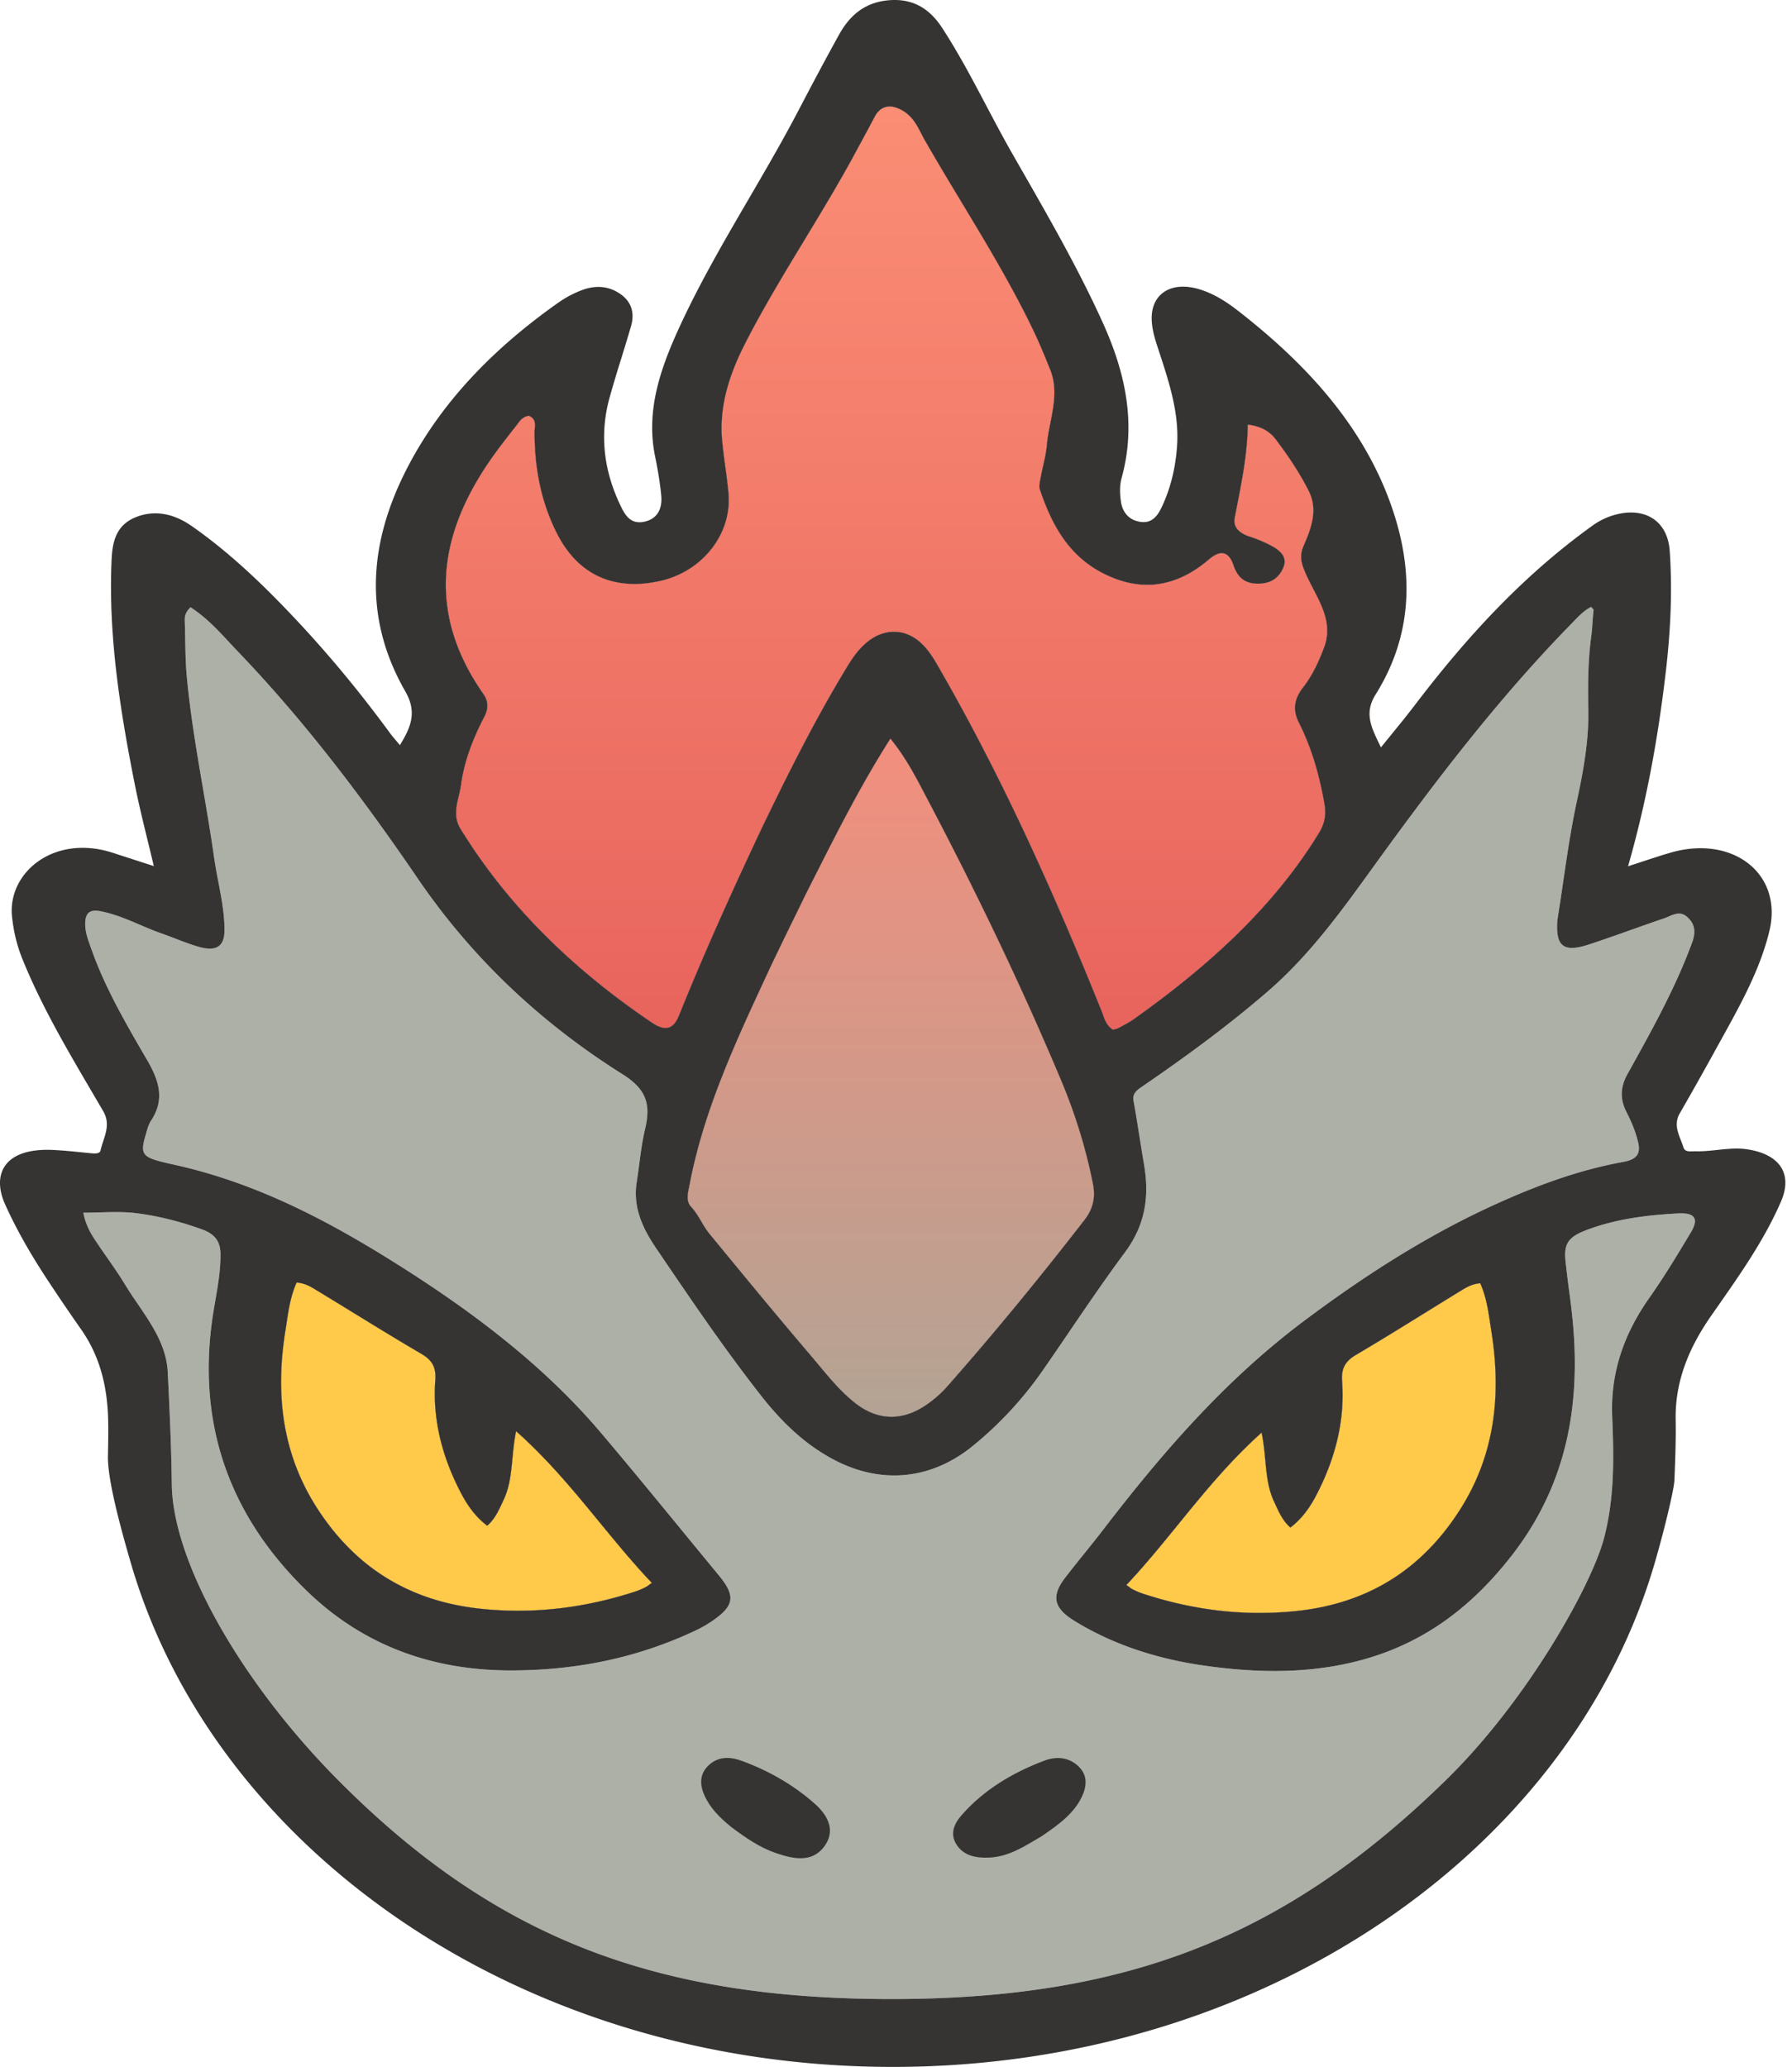 <svg xmlns="http://www.w3.org/2000/svg" fill="none" viewBox="0 0 222 256"><path fill="#363333" fill-rule="evenodd" d="M94.451 102.408c3.229-6.692 6.555-13.344 10.457-19.757.727-1.195 1.51-2.361 2.693-3.261 2.159-1.642 4.694-1.5 6.616.365.868.844 1.468 1.839 2.049 2.846 7.923 13.739 14.326 28.042 20.173 42.551q.091.23.172.465l.012.031c.243.69.49 1.387 1.242 1.891q.104-.03.216-.053c.164-.037.332-.076.474-.152l.318-.171c.549-.294 1.102-.589 1.599-.943 9.165-6.516 17.301-13.828 22.949-23.093.716-1.174.879-2.299.655-3.568-.61-3.468-1.544-6.849-3.169-10.068-.757-1.5-.61-2.898.495-4.308 1.2-1.531 1.997-3.278 2.652-5.049.986-2.664-.195-4.942-1.364-7.2a31 31 0 0 1-.956-1.953c-.514-1.19-.785-2.102-.251-3.335.957-2.204 1.843-4.48.635-6.87-1.123-2.221-2.52-4.303-4.046-6.322-.786-1.041-1.833-1.661-3.49-1.86-.047 3.497-.708 6.866-1.368 10.232l-.258 1.323c-.217 1.128.554 1.881 1.798 2.294 1.009.336 2.012.738 2.916 1.252.993.565 1.81 1.338 1.336 2.536-.482 1.219-1.407 1.987-2.948 2.05-1.836.073-2.739-.763-3.249-2.275-.593-1.757-1.631-1.933-3.069-.7-3.309 2.834-7.175 4.013-11.538 2.378-5.462-2.049-7.794-6.366-9.382-11.074-.117-.345-.036-.755.041-1.142l.038-.199c.09-.497.201-.992.312-1.487.2-.891.399-1.782.48-2.682.082-.917.262-1.831.442-2.746.429-2.18.858-4.361-.033-6.578-.64-1.593-1.29-3.186-2.033-4.743-2.619-5.489-5.782-10.735-8.945-15.982-1.546-2.565-3.092-5.13-4.575-7.724a23 23 0 0 1-.435-.815c-.542-1.05-1.087-2.106-2.273-2.803-1.506-.886-2.754-.635-3.495.778-.51.972-1.034 1.94-1.557 2.907l-.001.002q-.371.684-.739 1.37c-1.984 3.69-4.166 7.291-6.347 10.893-2.547 4.204-5.095 8.409-7.327 12.755-1.975 3.847-3.305 7.827-2.914 12.112.099 1.089.245 2.175.391 3.26v.001l.003.021.053.39c.128.957.252 1.915.339 2.876.456 5.055-3.223 9.725-8.508 10.888-5.717 1.257-10.149-.78-12.739-5.897-2.014-3.976-2.767-8.177-2.778-12.51 0-.142.012-.292.025-.443.054-.616.11-1.26-.728-1.618-.728.11-1.066.565-1.394 1.006q-.082.111-.166.219l-.042.053c-1.005 1.279-2.011 2.56-2.945 3.879-6.766 9.57-8.074 19.314-1.099 29.287.68.97.627 1.88.105 2.883-1.391 2.675-2.475 5.46-2.864 8.387-.061.457-.17.915-.279 1.374-.317 1.337-.637 2.686.214 4.07 5.887 9.579 13.982 17.438 23.732 24.021 1.598 1.079 2.635.838 3.327-.876 3.148-7.808 6.62-15.503 10.345-23.389m3.825 11.508c-1.112 2.272-2.224 4.544-3.29 6.833-3.927 8.443-7.835 16.894-9.562 25.974l-.07.348c-.178.854-.362 1.74.278 2.426.52.559.89 1.187 1.258 1.811.305.518.608 1.032.995 1.503 4.158 5.061 8.32 10.122 12.582 15.115q.495.584.984 1.173c1.334 1.602 2.672 3.209 4.35 4.57 2.776 2.251 5.836 2.416 8.816.426a14 14 0 0 0 2.725-2.363c5.926-6.713 11.566-13.609 17.012-20.634 1.112-1.434 1.36-2.882 1.045-4.473-.868-4.395-2.204-8.686-3.96-12.865-4.998-11.892-10.626-23.556-16.687-35.05l-.156-.296-.139-.266c-1.146-2.182-2.321-4.419-4.149-6.668-3.6 5.65-6.474 11.334-9.419 17.159l-1.092 2.158a801 801 0 0 1-1.521 3.119m58.469 66.932c-.103-1.098-.21-2.233-.455-3.405-3.972 3.562-7.159 7.475-10.316 11.352-2.084 2.559-4.155 5.102-6.43 7.518a12 12 0 0 1 .348.251c.175.129.296.219.432.285.389.191.786.38 1.202.516 6.116 2.014 12.38 2.845 18.919 2.186 9.265-.932 15.753-5.386 20.264-12.318 4.515-6.939 5.291-14.49 4.057-22.265q-.073-.47-.143-.943l-.001-.001c-.256-1.717-.514-3.453-1.247-5.079-1.02.077-1.726.511-2.417.935l-.067.041-.046.028q-2.124 1.302-4.24 2.615l-.003.001c-2.867 1.775-5.735 3.551-8.647 5.267-1.435.845-1.794 1.828-1.689 3.265.352 4.818-.819 9.413-3.039 13.788-.791 1.56-1.762 3.079-3.368 4.317-.921-.825-1.341-1.736-1.845-2.828l-.066-.145-.068-.147c-.797-1.641-.961-3.384-1.135-5.234m-93.262-.19c-.175 1.841-.34 3.577-1.14 5.21l-.135.291c-.505 1.087-.926 1.994-1.85 2.815-1.614-1.232-2.588-2.745-3.382-4.297-2.229-4.355-3.404-8.93-3.05-13.727.105-1.43-.256-2.408-1.696-3.25-2.923-1.708-5.802-3.476-8.68-5.243l-.002-.001-.002-.001a856 856 0 0 0-4.37-2.671c-.692-.422-1.402-.854-2.425-.931-.736 1.619-.996 3.347-1.253 5.057q-.07.471-.144.939c-1.239 7.74-.46 15.257 4.073 22.165 4.528 6.901 11.042 11.335 20.342 12.263 6.563.656 12.852-.172 18.991-2.176a10 10 0 0 0 1.207-.514c.136-.066.258-.155.433-.284.097-.07.21-.153.35-.25-2.284-2.405-4.363-4.937-6.455-7.484-3.169-3.859-6.368-7.755-10.356-11.301-.245 1.167-.352 2.297-.456 3.39" clip-rule="evenodd"/><path fill="#FFC94A" d="M140.324 196.849c.389.191.786.38 1.202.516 6.116 2.014 12.38 2.845 18.919 2.186 9.265-.932 15.753-5.386 20.264-12.318 4.515-6.939 5.291-14.49 4.057-22.265q-.073-.47-.143-.943l-.001-.001c-.256-1.717-.514-3.453-1.247-5.079-1.02.077-1.726.511-2.417.935l-.067.041-.046.028q-2.124 1.302-4.24 2.615l-.003.001c-2.867 1.775-5.735 3.551-8.647 5.267-1.435.845-1.794 1.828-1.689 3.265.352 4.818-.819 9.413-3.039 13.788-.791 1.56-1.762 3.079-3.368 4.317-.921-.825-1.341-1.736-1.845-2.828l-.066-.145-.068-.147c-.797-1.641-.961-3.384-1.135-5.234-.103-1.098-.21-2.233-.455-3.405-3.972 3.562-7.159 7.475-10.316 11.352-2.084 2.559-4.155 5.102-6.43 7.518a12 12 0 0 1 .348.251c.175.129.296.219.432.285m-60.357-.262c-.39.19-.79.378-1.207.514-6.139 2.004-12.428 2.832-18.991 2.176-9.3-.928-15.814-5.362-20.342-12.263-4.533-6.908-5.312-14.425-4.073-22.165q.074-.468.144-.939c.257-1.71.517-3.438 1.253-5.057 1.023.077 1.733.509 2.426.931l.113.069q2.132 1.295 4.255 2.602h.001l.002.001.001.001c2.879 1.767 5.758 3.535 8.68 5.243 1.441.842 1.802 1.82 1.697 3.25-.354 4.797.821 9.372 3.05 13.727.794 1.552 1.768 3.065 3.381 4.297.925-.821 1.346-1.728 1.852-2.815l.135-.291c.8-1.633.964-3.369 1.139-5.21.104-1.093.21-2.223.456-3.39 3.988 3.546 7.187 7.442 10.356 11.301 2.092 2.547 4.17 5.079 6.455 7.484-.14.097-.253.18-.35.25a3 3 0 0 1-.433.284"/><path fill="url(#paint0_linear_9884_1152)" d="M94.987 120.749c-3.927 8.443-7.836 16.894-9.563 25.974l-.07.348c-.178.854-.362 1.74.278 2.426.52.559.89 1.187 1.258 1.811.305.518.608 1.032.995 1.503 4.158 5.061 8.32 10.122 12.582 15.115q.495.584.984 1.173c1.334 1.602 2.672 3.209 4.35 4.57 2.776 2.251 5.836 2.416 8.816.426a14 14 0 0 0 2.725-2.363c5.926-6.713 11.566-13.609 17.012-20.634 1.112-1.434 1.36-2.882 1.045-4.473-.868-4.395-2.204-8.686-3.96-12.865-4.998-11.892-10.626-23.556-16.687-35.05l-.156-.296-.139-.266c-1.146-2.182-2.321-4.419-4.149-6.668-3.6 5.65-6.474 11.334-9.419 17.159l-1.092 2.158a801 801 0 0 1-1.521 3.119c-1.112 2.272-2.224 4.544-3.29 6.833"/><path fill="url(#paint1_linear_9884_1152)" d="M94.451 102.408c3.229-6.692 6.555-13.344 10.457-19.757.727-1.195 1.51-2.361 2.693-3.261 2.159-1.642 4.694-1.5 6.616.365.868.844 1.468 1.839 2.049 2.846 7.923 13.739 14.326 28.042 20.173 42.551q.091.23.172.465l.012.031c.243.69.49 1.387 1.242 1.891q.104-.03.216-.053c.164-.037.332-.076.474-.152l.318-.171c.549-.294 1.102-.589 1.599-.943 9.165-6.516 17.301-13.828 22.949-23.093.716-1.174.879-2.299.655-3.568-.61-3.468-1.544-6.849-3.169-10.068-.757-1.5-.61-2.898.495-4.308 1.2-1.531 1.997-3.278 2.652-5.049.986-2.664-.195-4.942-1.364-7.2a31 31 0 0 1-.956-1.953c-.514-1.19-.785-2.102-.251-3.335.957-2.204 1.843-4.48.635-6.87-1.123-2.221-2.52-4.303-4.046-6.322-.786-1.041-1.833-1.661-3.49-1.86-.047 3.497-.708 6.866-1.368 10.232l-.258 1.323c-.217 1.128.554 1.881 1.798 2.294 1.009.336 2.012.738 2.916 1.252.993.565 1.81 1.338 1.336 2.536-.482 1.219-1.407 1.987-2.948 2.05-1.836.073-2.739-.763-3.249-2.275-.593-1.757-1.631-1.933-3.069-.7-3.309 2.834-7.175 4.013-11.538 2.378-5.462-2.049-7.794-6.366-9.382-11.074-.117-.345-.036-.755.041-1.142l.038-.199c.09-.497.201-.992.312-1.487.2-.891.399-1.782.48-2.682.082-.917.262-1.831.442-2.746.429-2.18.858-4.361-.033-6.578-.64-1.593-1.29-3.186-2.033-4.743-2.619-5.489-5.782-10.735-8.945-15.982-1.546-2.565-3.092-5.13-4.575-7.724a23 23 0 0 1-.435-.815c-.542-1.05-1.087-2.106-2.273-2.803-1.506-.886-2.754-.635-3.495.778-.51.972-1.034 1.94-1.557 2.907l-.001.002q-.371.684-.739 1.37c-1.984 3.69-4.166 7.291-6.347 10.893-2.547 4.204-5.095 8.409-7.327 12.755-1.975 3.847-3.305 7.827-2.914 12.112.099 1.089.245 2.175.391 3.26v.001l.003.021.053.39c.128.957.252 1.915.339 2.876.456 5.055-3.223 9.725-8.508 10.888-5.717 1.257-10.149-.78-12.739-5.897-2.014-3.976-2.767-8.177-2.778-12.51 0-.142.012-.292.025-.443.054-.616.11-1.26-.728-1.618-.728.11-1.066.565-1.394 1.006q-.082.111-.166.219l-.042.053c-1.005 1.279-2.011 2.56-2.945 3.879-6.766 9.57-8.074 19.314-1.099 29.287.68.97.627 1.88.105 2.883-1.391 2.675-2.475 5.46-2.864 8.387-.061.457-.17.915-.279 1.374-.317 1.337-.637 2.686.214 4.07 5.887 9.579 13.982 17.438 23.732 24.021 1.598 1.079 2.635.838 3.327-.876 3.148-7.808 6.62-15.503 10.345-23.389"/><path fill="#ACB0A7" fill-rule="evenodd" d="m89.85 57.787.003.021zm89.254 162.711c10.237-9.995 18.063-24.234 19.58-29.883 1.346-5.015 1.254-10.092 1.042-15.15-.227-5.41 1.424-10.213 4.621-14.745 1.854-2.629 3.503-5.376 5.143-8.118.989-1.653.473-2.421-1.567-2.314-3.885.203-7.733.681-11.355 2.051-2.251.85-2.844 1.679-2.632 3.791.12 1.191.276 2.38.432 3.569v.001l.063.477c.146 1.114.287 2.228.395 3.345.998 10.391-.659 20.256-7.494 29.071-4.664 6.015-10.485 10.762-18.525 12.974-6.472 1.78-13.087 1.666-19.684.719-5.783-.831-11.225-2.569-16.068-5.561-2.541-1.57-2.826-3.062-1.11-5.302.761-.992 1.547-1.969 2.334-2.947l.001-.001.287-.356c.67-.832 1.337-1.666 1.986-2.51 7.296-9.499 15.112-18.618 25.092-26.078 7.416-5.543 15.231-10.598 23.926-14.512 4.964-2.235 10.061-4.122 15.539-5.114 1.49-.27 2.18-.874 1.844-2.35-.306-1.347-.833-2.597-1.462-3.828-.812-1.591-.772-3.077.129-4.697l.144-.259c2.905-5.226 5.812-10.454 7.857-16.021.477-1.298.386-2.344-.677-3.237-.754-.633-1.519-.303-2.251.013-.191.082-.379.163-.564.226-1.355.459-2.701.937-4.048 1.415-1.729.613-3.458 1.227-5.203 1.802-3.084 1.016-4.106.304-3.969-2.631l.002-.078.001-.027c.001-.078.002-.156.015-.233.236-1.463.453-2.928.668-4.394l.043-.292v-.001c.491-3.352.982-6.703 1.699-10.027.801-3.71 1.489-7.469 1.428-11.23-.05-3.1-.058-6.142.363-9.234.075-.548.116-1.135.158-1.73v-.003c.036-.511.072-1.03.131-1.534.005-.05-.047-.106-.131-.194q-.075-.077-.174-.196c-.887.464-1.541 1.148-2.189 1.826l-.015.016-.069.071-.037.04-.042.043-.032.033-.152.157c-9.032 9.245-16.718 19.345-24.154 29.613l-.579.8c-3.825 5.288-7.658 10.587-12.785 15.025-4.837 4.186-10.036 7.994-15.375 11.66l-.079.054-.072.049c-.655.444-1.273.863-1.105 1.794.27 1.49.507 2.985.745 4.48v.001l.001.009c.178 1.118.355 2.236.546 3.353.666 3.888.234 7.433-2.355 10.918-2.428 3.271-4.715 6.628-7.001 9.987a635 635 0 0 1-3.128 4.564 45.7 45.7 0 0 1-8.682 9.398c-5.273 4.314-11.649 4.884-17.714 1.487-3.496-1.958-6.205-4.685-8.541-7.662-4.486-5.716-8.534-11.679-12.583-17.643l-.462-.68c-1.727-2.545-2.856-5.139-2.376-8.153.112-.697.205-1.398.297-2.099l.019-.14c.189-1.435.377-2.869.71-4.276.67-2.825.411-4.833-2.732-6.808-10.336-6.493-18.797-14.571-25.414-24.269-6.687-9.801-13.878-19.347-22.277-28.11q-.5-.522-.99-1.053l-.066-.07c-1.451-1.562-2.913-3.133-4.813-4.363-.594.551-.746 1.065-.725 1.654.028.764.042 1.526.055 2.29.028 1.539.056 3.078.199 4.625.432 4.676 1.224 9.306 2.015 13.935.482 2.821.964 5.642 1.365 8.473a63 63 0 0 0 .53 3.03c.382 1.99.764 3.979.762 6.009-.002 1.979-1.01 2.656-3.182 2.037-.987-.282-1.943-.649-2.899-1.017l-.212-.081a50 50 0 0 0-1.495-.555c-.91-.318-1.794-.694-2.678-1.071-1.582-.675-3.166-1.35-4.91-1.688-1.28-.247-1.794.218-1.871 1.275-.08 1.097.285 2.113.651 3.132l.119.331c1.68 4.749 4.248 9.159 6.806 13.555l.108.186c1.463 2.513 2.19 4.854.47 7.45-.29.435-.437.951-.581 1.457l-.001.002-.016.056q-.034.122-.07.241c-.698 2.331-.43 2.753 2.113 3.388.434.108.87.205 1.308.302l.001.001h.002q.456.1.91.206c9.838 2.314 18.401 6.855 26.6 12.003 9.561 6.002 18.419 12.698 25.491 21.053 3.432 4.055 6.797 8.155 10.161 12.255l.001.001.001.001v.001l.002.002.55.67q1.923 2.345 3.854 4.686c2.145 2.599 1.947 3.808-.986 5.775-.607.408-1.265.767-1.938 1.084-7.174 3.378-14.787 4.934-22.953 4.921-10.092-.017-18.488-3.394-25.127-9.818-10.168-9.84-13.736-21.611-11.576-34.766q.103-.617.21-1.233c.333-1.925.665-3.847.637-5.815-.023-1.5-.7-2.421-2.257-2.983-2.671-.965-5.436-1.684-8.268-2.027-1.34-.163-2.71-.136-4.114-.097l-.281.008-.256.007a64 64 0 0 1-1.814.032c.255 1.334.778 2.354 1.413 3.32.483.734.987 1.458 1.492 2.182.767 1.101 1.535 2.203 2.226 3.342.441.726.92 1.44 1.404 2.152l.208.305c1.779 2.614 3.561 5.232 3.717 8.449l.004.087.082 1.718c.192 4.02.367 8.042.413 12.065.111 9.718 8.686 24.664 20.624 36.678 19.396 19.519 39.324 27.123 68.695 27.096 29.302-.027 48.824-7.882 68.503-27.096" clip-rule="evenodd"/><path fill="#363333" fill-rule="evenodd" d="M13.4 175.951c-.086-4-.922-7.838-3.356-11.305A261 261 0 0 1 6 158.7c-2.03-3.07-3.876-6.221-5.367-9.531-1.684-3.739-.116-7.022 5.93-6.74 1.21.057 2.418.179 3.625.3q.56.057 1.121.111c.47.045 1.058.069 1.15-.359.086-.397.213-.786.34-1.174.386-1.177.768-2.345-.022-3.698q-.634-1.084-1.27-2.167v-.001l-.003-.004c-3.19-5.432-6.384-10.868-8.727-16.653-.688-1.702-1.096-3.433-1.287-5.257-.573-5.445 5.207-10.29 12.546-7.882 1.082.355 2.166.704 3.32 1.075l.001.001 1.696.547a327 327 0 0 0-.79-3.28c-.57-2.34-1.126-4.623-1.581-6.92-1.807-9.11-3.257-18.26-2.866-27.547.09-2.168.418-4.422 3.002-5.462 2.512-1.01 4.913-.321 6.966 1.118 4.668 3.273 8.691 7.133 12.504 11.16 4.345 4.59 8.33 9.419 12.012 14.444.227.31.477.605.766.945q.222.26.475.565c1.37-2.232 2.147-4.08.676-6.644-5.32-9.266-4.491-18.64.325-27.865 4.259-8.156 10.749-14.745 18.641-20.307a13 13 0 0 1 2.946-1.554c1.757-.655 3.415-.476 4.845.582 1.353 1.003 1.627 2.408 1.207 3.866-.388 1.352-.804 2.697-1.22 4.043h-.001a174 174 0 0 0-1.428 4.773c-1.26 4.524-.771 8.947 1.245 13.236.572 1.217 1.237 2.612 3.095 2.184 1.739-.4 2.184-1.814 2.043-3.255-.158-1.622-.436-3.24-.763-4.842-1.116-5.45.533-10.494 2.781-15.47 2.552-5.647 5.695-11.04 8.839-16.433 2.087-3.581 4.175-7.163 6.09-10.819 1.66-3.172 3.338-6.34 5.075-9.48 1.298-2.348 3.185-4.086 6.36-4.289 3.088-.196 5.037 1.3 6.455 3.488 2.013 3.105 3.723 6.344 5.432 9.583 1.042 1.974 2.084 3.947 3.194 5.891l1.125 1.965.008.014c3.598 6.28 7.195 12.56 10.153 19.115 2.806 6.22 4.119 12.515 2.279 19.154-.252.908-.212 1.92-.084 2.86.171 1.246.893 2.31 2.392 2.546 1.484.234 2.181-.801 2.655-1.8 1.144-2.407 1.722-4.946 1.909-7.546.294-4.053-.959-7.878-2.21-11.696l-.126-.386-.112-.342c-.356-1.09-.661-2.177-.691-3.313-.083-3.152 2.41-4.753 5.831-3.744 2.461.727 4.338 2.242 6.19 3.737l.079.063c8.091 6.53 14.555 14.06 17.737 23.481 2.656 7.862 2.472 15.628-2.101 22.939-1.41 2.252-.587 3.955.484 6.17l.182.376c.496-.619.974-1.206 1.437-1.774l.001-.001.001-.001c.954-1.173 1.842-2.264 2.691-3.378 6.295-8.27 13.284-16.002 22.088-22.324a8.6 8.6 0 0 1 1.943-1.058c4.041-1.534 7.329.154 7.611 4.186.35 5.01.097 10.033-.49 15.034-.939 8.003-2.349 15.938-4.669 24.034.635-.204 1.236-.401 1.815-.591h.001c1.182-.388 2.274-.747 3.38-1.072 7.77-2.287 14.024 2.598 12.313 9.682-1.136 4.704-3.509 8.992-5.877 13.273l-.002.004q-.4.72-.795 1.44a442 442 0 0 1-4.434 7.875c-.692 1.203-.266 2.295.159 3.381.11.283.221.566.311.85.16.503.666.484 1.147.465.118-.004.234-.009.343-.005.902.026 1.798-.069 2.694-.165 1.253-.133 2.507-.267 3.78-.066 4.006.632 5.573 3.068 4.116 6.439-2.027 4.692-5 8.94-7.966 13.178l-.024.034-.637.912c-2.783 3.985-4.511 8.151-4.427 12.902.044 2.509-.055 5.02-.154 7.53v.001c-.041 1.043-1.165 5.845-2.437 10.214C194.561 229.414 156.257 256 110.601 256s-83.96-26.586-94.398-62.429c-1.456-5.002-2.89-10.464-2.833-13.251.03-1.458.06-2.917.03-4.369m185.284 14.664c-1.517 5.649-9.343 19.888-19.58 29.883-19.679 19.214-39.201 27.069-68.503 27.096-29.371.027-49.299-7.577-68.695-27.096-11.938-12.014-20.513-26.96-20.624-36.678-.046-4.023-.221-8.045-.413-12.065l-.082-1.718-.004-.087c-.156-3.217-1.938-5.835-3.717-8.449l-.208-.305a51 51 0 0 1-1.404-2.152c-.691-1.139-1.459-2.241-2.226-3.342a98 98 0 0 1-1.492-2.182c-.635-.966-1.158-1.986-1.413-3.32.611 0 1.216-.015 1.814-.032l.255-.007.282-.008c1.404-.039 2.774-.066 4.114.097 2.832.343 5.597 1.062 8.268 2.027 1.556.562 2.234 1.483 2.257 2.983.028 1.968-.304 3.89-.637 5.815q-.107.617-.21 1.233c-2.16 13.155 1.408 24.926 11.576 34.766 6.639 6.424 15.035 9.801 25.127 9.818 8.166.013 15.78-1.543 22.953-4.921a15 15 0 0 0 1.938-1.084c2.933-1.967 3.13-3.176.986-5.775q-1.93-2.34-3.854-4.686l-.55-.67-.001-.002v-.001l-.002-.001v-.001c-3.365-4.1-6.73-8.2-10.162-12.255-7.072-8.355-15.93-15.051-25.49-21.053-8.2-5.148-16.763-9.689-26.6-12.003a70 70 0 0 0-.91-.206h-.003v-.001h-.001a52 52 0 0 1-1.308-.302c-2.543-.635-2.81-1.057-2.113-3.388q.036-.119.07-.241l.016-.056v-.002c.145-.506.293-1.022.582-1.457 1.72-2.596.993-4.937-.47-7.45l-.108-.186c-2.558-4.396-5.125-8.806-6.806-13.555l-.119-.331c-.366-1.019-.732-2.035-.651-3.132.077-1.057.59-1.522 1.871-1.275 1.745.338 3.328 1.013 4.91 1.688.884.377 1.767.753 2.678 1.071.502.175.999.364 1.495.555l.212.081c.956.368 1.912.735 2.899 1.017 2.171.619 3.18-.058 3.182-2.037.002-2.03-.38-4.019-.762-6.009a63 63 0 0 1-.53-3.03c-.401-2.831-.883-5.652-1.365-8.473-.791-4.63-1.583-9.26-2.015-13.935-.143-1.547-.171-3.086-.199-4.626-.013-.763-.027-1.525-.055-2.289-.021-.589.13-1.103.725-1.654 1.9 1.23 3.362 2.801 4.813 4.363l.066.07q.491.531.99 1.054c8.4 8.762 15.59 18.308 22.277 28.109 6.617 9.698 15.078 17.776 25.414 24.269 3.143 1.975 3.401 3.983 2.732 6.808-.333 1.407-.521 2.841-.71 4.276l-.019.14a77 77 0 0 1-.296 2.099c-.481 3.014.648 5.608 2.375 8.153l.462.68c4.049 5.964 8.097 11.927 12.583 17.643 2.336 2.977 5.044 5.704 8.541 7.662 6.065 3.397 12.441 2.827 17.714-1.487a45.7 45.7 0 0 0 8.682-9.398c1.052-1.516 2.09-3.04 3.128-4.564 2.286-3.359 4.573-6.716 7.001-9.987 2.589-3.485 3.021-7.03 2.355-10.918-.191-1.117-.368-2.235-.546-3.353l-.001-.009v-.001c-.238-1.495-.475-2.99-.745-4.48-.168-.931.45-1.35 1.105-1.794l.072-.049.079-.054c5.339-3.666 10.538-7.474 15.375-11.66 5.127-4.438 8.96-9.737 12.785-15.025l.579-.8c7.436-10.268 15.122-20.368 24.154-29.613l.152-.157.032-.033.042-.043.037-.04.069-.071.015-.016c.648-.678 1.302-1.362 2.189-1.826q.099.119.174.196c.084.088.136.144.131.194-.059.505-.095 1.023-.131 1.534v.002c-.042.596-.083 1.183-.158 1.731-.421 3.092-.413 6.134-.363 9.234.061 3.761-.627 7.52-1.428 11.23-.717 3.324-1.208 6.675-1.699 10.027v.001l-.043.292a310 310 0 0 1-.668 4.394 1.5 1.5 0 0 0-.015.233l-.001.027-.002.078c-.137 2.935.885 3.647 3.969 2.631 1.745-.575 3.474-1.189 5.203-1.802 1.347-.478 2.693-.956 4.048-1.415.185-.063.373-.144.564-.226.732-.316 1.497-.646 2.251-.013 1.063.893 1.154 1.939.677 3.237-2.045 5.567-4.952 10.795-7.857 16.021l-.144.259c-.901 1.62-.941 3.106-.129 4.697.629 1.231 1.156 2.481 1.462 3.828.336 1.476-.354 2.08-1.844 2.35-5.478.992-10.575 2.879-15.539 5.114-8.695 3.914-16.51 8.969-23.926 14.512-9.98 7.46-17.796 16.579-25.092 26.078-.649.844-1.316 1.678-1.986 2.51l-.287.356-.001.001c-.787.978-1.573 1.955-2.334 2.947-1.716 2.24-1.431 3.732 1.11 5.302 4.843 2.992 10.285 4.73 16.068 5.561 6.597.947 13.212 1.061 19.684-.719 8.04-2.212 13.861-6.959 18.525-12.974 6.835-8.815 8.492-18.68 7.494-29.071a99 99 0 0 0-.395-3.345l-.063-.477v-.001a120 120 0 0 1-.432-3.569c-.212-2.112.381-2.941 2.632-3.791 3.622-1.37 7.47-1.848 11.355-2.051 2.04-.107 2.556.661 1.567 2.314-1.64 2.742-3.289 5.489-5.143 8.118-3.197 4.532-4.848 9.335-4.621 14.745.212 5.058.304 10.135-1.042 15.15M104.908 82.651c-3.902 6.413-7.228 13.065-10.457 19.757-3.725 7.886-7.197 15.581-10.345 23.389-.692 1.714-1.729 1.955-3.327.876-9.75-6.583-17.845-14.442-23.732-24.021-.851-1.384-.531-2.733-.214-4.07.11-.46.218-.917.279-1.374.39-2.926 1.473-5.712 2.864-8.387.522-1.004.574-1.912-.105-2.883-6.975-9.973-5.667-19.716 1.1-29.287.933-1.32 1.94-2.6 2.944-3.879l.042-.053q.084-.108.166-.22c.328-.44.666-.896 1.394-1.005.838.357.782 1.002.728 1.618-.013.151-.026.3-.025.444.011 4.332.764 8.533 2.778 12.51 2.59 5.115 7.022 7.153 12.74 5.896 5.284-1.163 8.963-5.833 8.507-10.888a65 65 0 0 0-.34-2.876l-.052-.39-.002-.02v-.002a75 75 0 0 1-.392-3.26c-.391-4.285.94-8.265 2.914-12.112 2.232-4.346 4.78-8.55 7.327-12.755 2.181-3.602 4.363-7.203 6.347-10.894q.368-.684.739-1.369l.001-.002c.523-.967 1.047-1.935 1.557-2.907.741-1.413 1.989-1.664 3.495-.778 1.186.697 1.731 1.753 2.273 2.803.142.274.283.548.435.815 1.483 2.593 3.029 5.159 4.575 7.724 3.163 5.247 6.326 10.494 8.945 15.982.743 1.557 1.393 3.15 2.033 4.743.891 2.217.462 4.398.033 6.578-.18.915-.36 1.83-.442 2.746-.081.9-.28 1.79-.48 2.682-.111.495-.222.99-.312 1.487l-.038.199c-.077.387-.158.797-.041 1.142 1.588 4.708 3.92 9.025 9.382 11.074 4.363 1.635 8.229.456 11.538-2.379 1.438-1.232 2.476-1.056 3.069.7.51 1.513 1.413 2.35 3.249 2.276 1.541-.063 2.466-.831 2.948-2.05.474-1.198-.343-1.97-1.336-2.536-.904-.514-1.907-.916-2.916-1.252-1.244-.413-2.015-1.166-1.798-2.294l.258-1.323c.66-3.366 1.321-6.735 1.368-10.232 1.657.199 2.704.819 3.49 1.86 1.526 2.02 2.923 4.1 4.046 6.322 1.208 2.39.322 4.666-.635 6.87-.534 1.233-.263 2.146.251 3.335.283.656.619 1.304.956 1.954 1.169 2.257 2.35 4.535 1.364 7.2-.655 1.77-1.452 3.517-2.652 5.048-1.105 1.41-1.252 2.808-.495 4.308 1.625 3.22 2.559 6.6 3.169 10.068.224 1.269.061 2.394-.655 3.568-5.648 9.265-13.784 16.577-22.949 23.093-.497.354-1.05.649-1.599.943l-.318.171c-.142.076-.31.115-.474.152a3 3 0 0 0-.216.053c-.752-.504-.999-1.201-1.242-1.891l-.012-.031q-.08-.235-.172-.465c-5.847-14.509-12.25-28.812-20.173-42.55-.581-1.008-1.181-2.004-2.049-2.847-1.922-1.865-4.457-2.007-6.616-.365-1.183.9-1.966 2.066-2.693 3.26m-19.484 64.072c1.727-9.08 5.635-17.531 9.563-25.974 1.065-2.289 2.177-4.561 3.289-6.833a801 801 0 0 0 1.521-3.119l1.092-2.158c2.945-5.825 5.819-11.51 9.419-17.159 1.828 2.249 3.003 4.486 4.149 6.668l.139.266.156.296c6.061 11.494 11.689 23.158 16.687 35.05 1.756 4.179 3.092 8.47 3.96 12.865.315 1.591.067 3.039-1.045 4.473-5.446 7.025-11.086 13.921-17.012 20.634a14 14 0 0 1-2.725 2.363c-2.98 1.99-6.04 1.825-8.816-.426-1.678-1.361-3.016-2.968-4.35-4.57q-.489-.589-.984-1.173c-4.261-4.993-8.424-10.054-12.582-15.115-.387-.471-.69-.985-.995-1.503-.368-.624-.738-1.252-1.258-1.811-.64-.686-.456-1.572-.278-2.426q.037-.175.07-.348m56.102 50.642a9 9 0 0 1-1.202-.516c-.136-.066-.257-.156-.432-.285l-.128-.094-.22-.157c2.275-2.416 4.346-4.959 6.43-7.518 3.157-3.877 6.344-7.79 10.316-11.352.245 1.172.352 2.307.455 3.405.174 1.85.338 3.593 1.135 5.234l.068.147.066.145c.504 1.092.924 2.003 1.845 2.828 1.606-1.238 2.577-2.757 3.368-4.317 2.22-4.375 3.391-8.97 3.039-13.788-.105-1.437.254-2.42 1.689-3.265 2.912-1.716 5.78-3.492 8.647-5.267l.003-.001q2.116-1.313 4.24-2.615l.046-.028.067-.041c.691-.424 1.397-.858 2.417-.935.733 1.626.991 3.362 1.247 5.079l.001.001q.07.473.143.943c1.234 7.775.458 15.326-4.057 22.265-4.511 6.932-10.999 11.386-20.264 12.318-6.539.659-12.803-.172-18.919-2.186M78.76 197.1a10 10 0 0 0 1.207-.514c.136-.066.258-.155.433-.284.097-.07.21-.153.35-.25-2.284-2.405-4.363-4.937-6.455-7.484-3.169-3.859-6.368-7.755-10.356-11.301-.245 1.167-.352 2.297-.456 3.39-.175 1.841-.34 3.577-1.14 5.21l-.135.291c-.505 1.087-.926 1.994-1.85 2.815-1.614-1.232-2.588-2.745-3.382-4.297-2.229-4.355-3.404-8.93-3.05-13.727.105-1.43-.256-2.408-1.696-3.25-2.923-1.708-5.802-3.476-8.68-5.243l-.002-.001-.002-.001a856 856 0 0 0-4.37-2.671c-.692-.422-1.402-.854-2.425-.931-.736 1.619-.996 3.347-1.253 5.057q-.07.471-.144.939c-1.239 7.74-.46 15.257 4.073 22.165 4.528 6.901 11.042 11.335 20.342 12.263 6.563.656 12.852-.172 18.991-2.176" clip-rule="evenodd"/><path fill="#363333" d="M90.595 226.291c-1.477-1.189-2.629-2.397-3.296-3.849-.607-1.321-.714-2.738.572-3.872 1.2-1.058 2.619-.997 4.094-.451 3.393 1.255 6.415 3.012 8.995 5.309 1.723 1.533 2.594 3.439 1.07 5.376-1.518 1.93-3.798 1.428-5.873.721-2.035-.693-3.745-1.877-5.562-3.234m31.903 3.784c2.497-.102 4.383-1.383 6.518-2.632 2.126-1.44 4.033-2.836 5.006-4.902.624-1.321.765-2.724-.523-3.867-1.172-1.038-2.652-1.157-4.1-.613-4.029 1.513-7.554 3.666-10.259 6.743-.939 1.067-1.482 2.304-.668 3.619.857 1.385 2.35 1.72 4.026 1.652"/><defs><linearGradient id="paint0_linear_9884_1152" x1="110.601" x2="110.601" y1="76.717" y2="197.635" gradientUnits="userSpaceOnUse"><stop stop-color="#FE8A79"/><stop offset="1" stop-color="#A2A99A"/></linearGradient><linearGradient id="paint1_linear_9884_1152" x1="110.589" x2="110.598" y1="0" y2="138.531" gradientUnits="userSpaceOnUse"><stop stop-color="#FD9277"/><stop offset="1" stop-color="#E6605B"/></linearGradient></defs></svg>